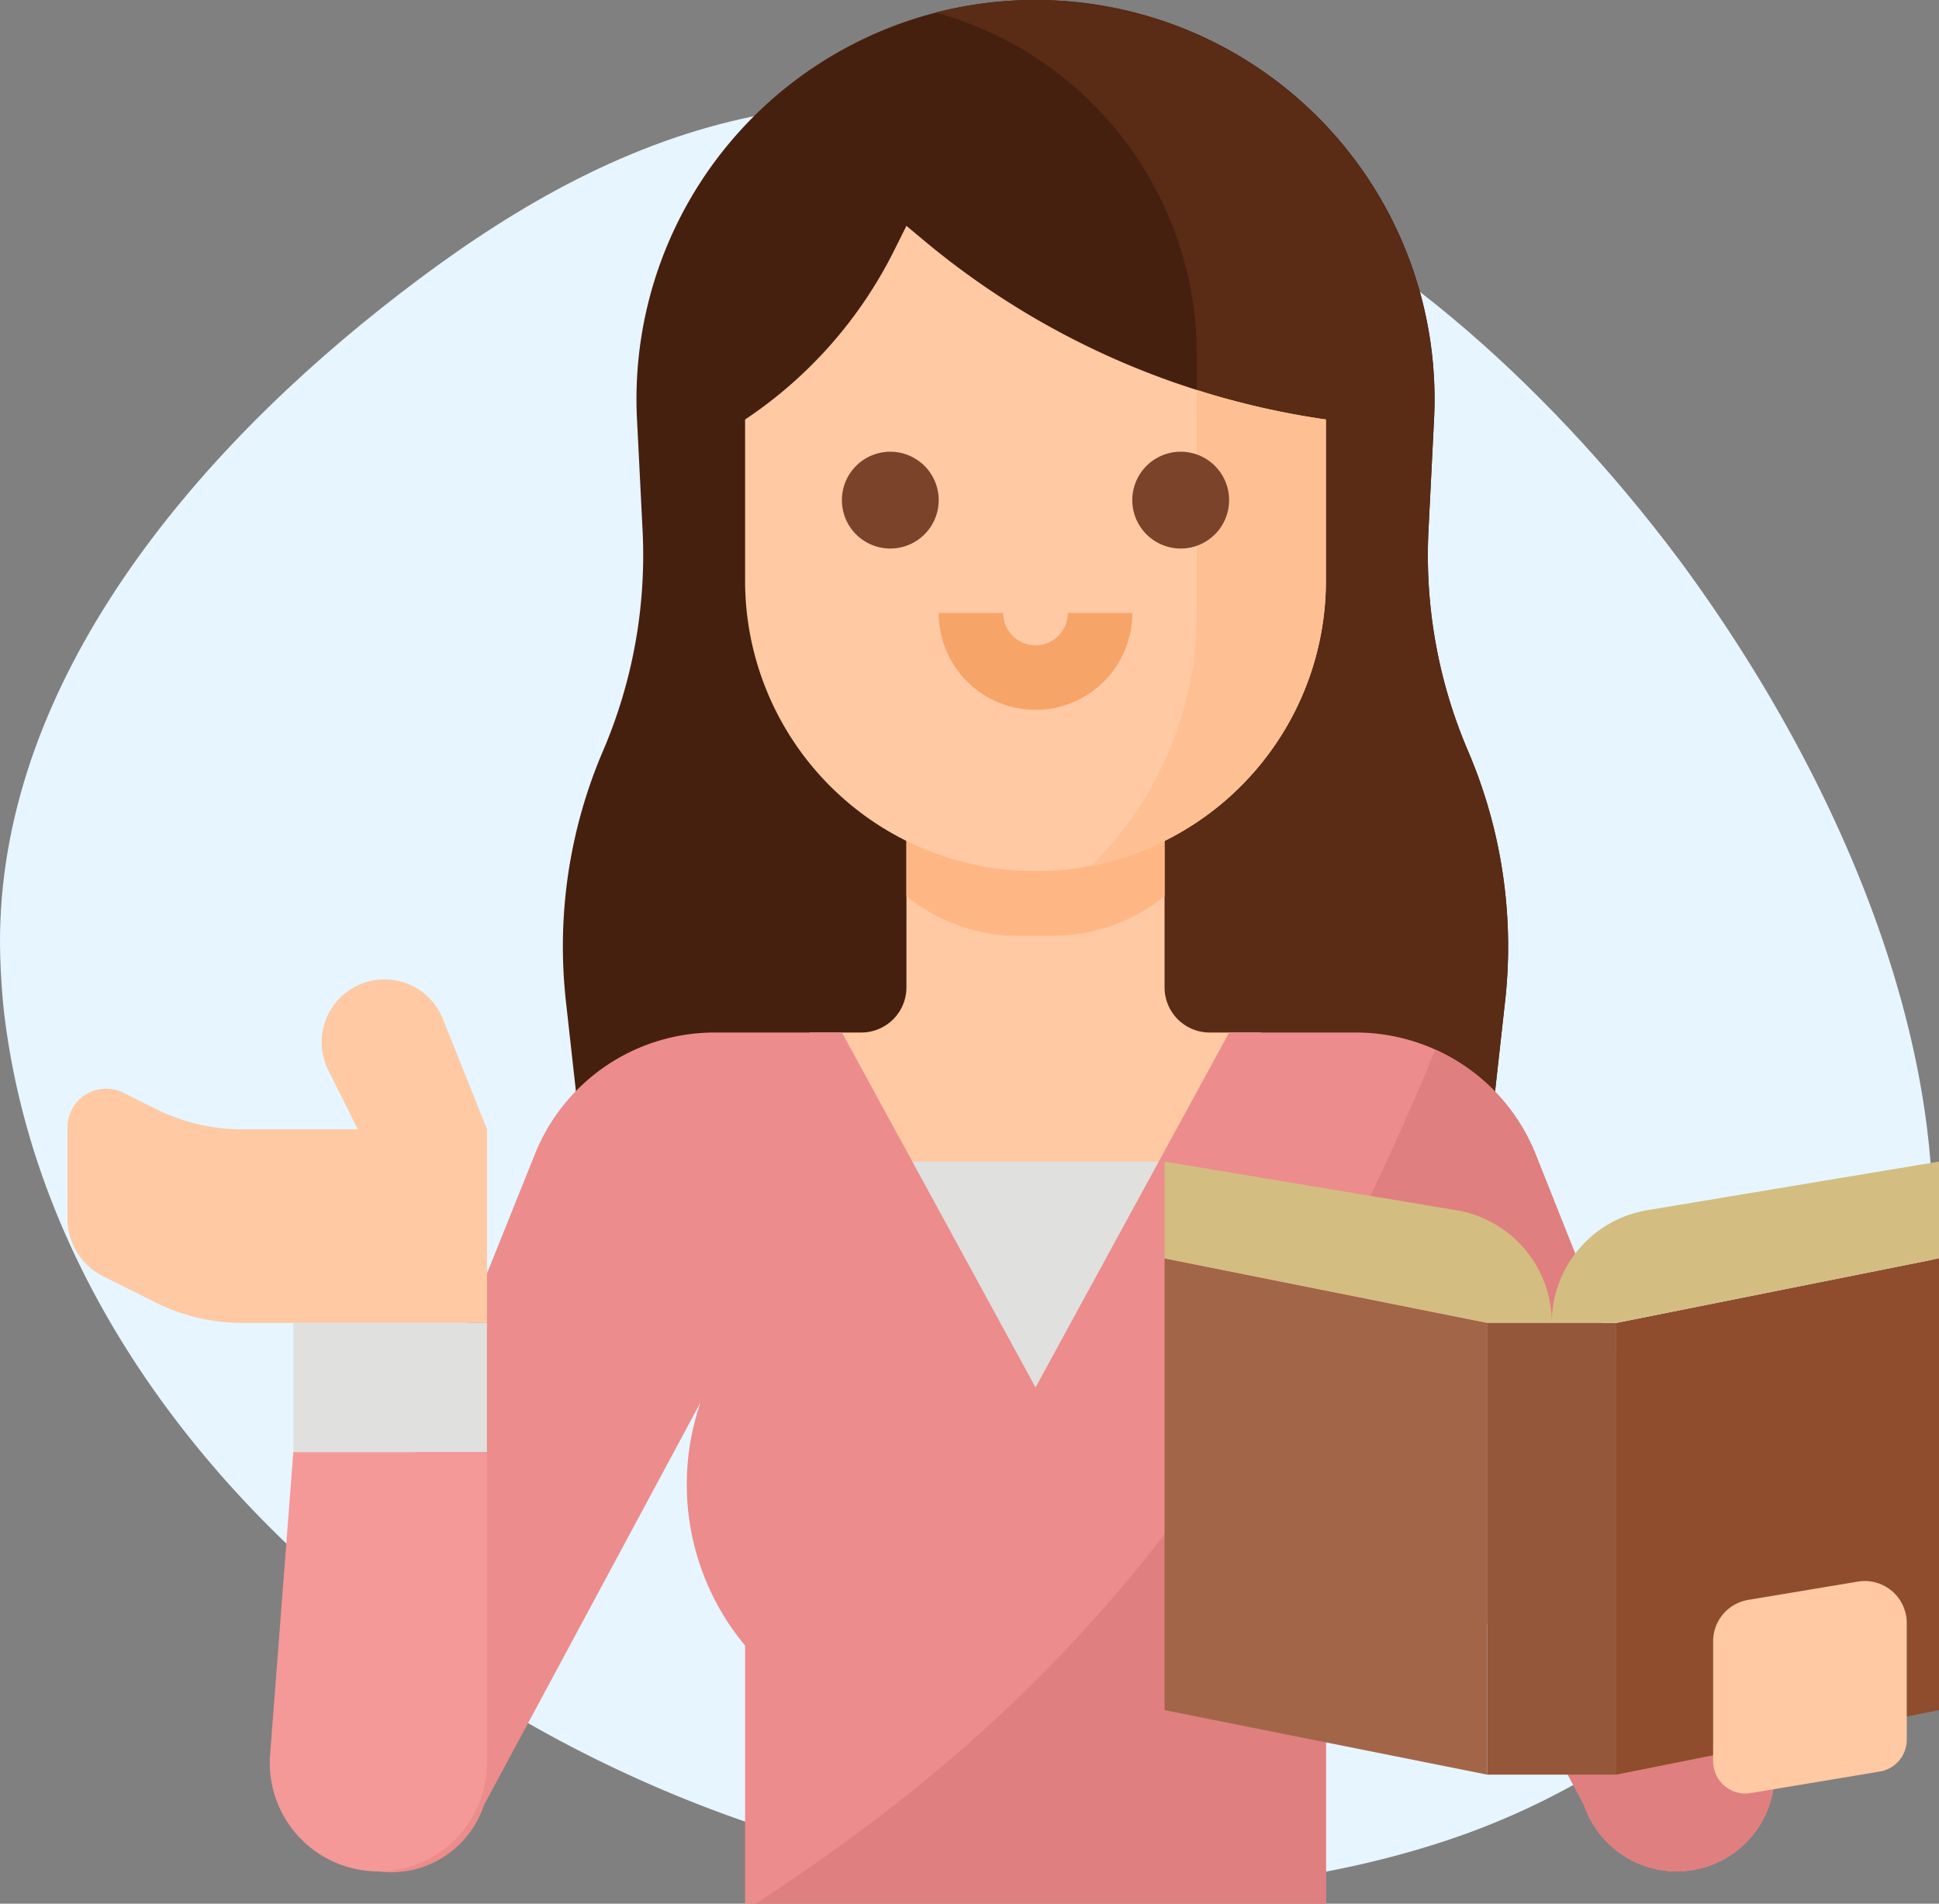 <svg xmlns="http://www.w3.org/2000/svg" xmlns:xlink="http://www.w3.org/1999/xlink" width="269.373" height="264.483" viewBox="0 0 269.373 264.483">
  <rect x="0" y="0" width="269.373" height="264.483" fill="#808080" stroke="none"/>
  <defs>
    <clipPath id="clip-path">
      <path id="Path_922" data-name="Path 922" d="M328.9,255.225a72.593,72.593,0,0,1-1.722,7.387c-8.539,29.48-33.659,54.5-65.047,64.8C174.958,356,63.271,288.94,60.813,202.95c-1.009-35.247,23.874-67.012,53.01-90.11,13.49-10.689,28.452-20.335,45.519-25.115,29.714-8.325,62.941-.635,88.416,15.633C292.852,132.152,338.35,202.38,328.9,255.225Z" transform="translate(-60.783 -84.336)"/>
    </clipPath>
  </defs>
  <g id="Teacher_New" data-name="Teacher New" transform="translate(-67.952 -59.103)">
    <g id="Group_345" data-name="Group 345" transform="translate(67.952 73.355)">
      <g id="Group_336" data-name="Group 336" transform="translate(0 0)" clip-path="url(#clip-path)">
        <path id="Path_921_1_" d="M328.031,253.862a72.685,72.685,0,0,1-1.718,7.366c-8.515,29.4-33.566,54.353-64.867,64.618C174.515,354.36,63.135,287.483,60.686,201.731c-1.006-35.149,23.808-66.827,52.864-89.861,13.454-10.659,28.375-20.28,45.393-25.046,29.632-8.3,62.766-.633,88.172,15.591C292.081,131.128,337.454,201.162,328.031,253.862Z" transform="translate(-60.778 -84.301)" fill="#e6f5ff"/>
      </g>
    </g>
    <g id="avatar" transform="translate(53.325 35.104)">
      <path id="Path_2334" data-name="Path 2334" d="M277.72,163.108l-1.479,13.308-1,8.966H149.726l-1-8.966-1.479-13.308a68.974,68.974,0,0,1,5.155-34.781A69.039,69.039,0,0,0,157.9,97.716l-.779-15.51a55.437,55.437,0,1,1,110.735,0l-.779,15.51a69.039,69.039,0,0,0,5.491,30.612,68.939,68.939,0,0,1,5.155,34.781Z" transform="translate(-54.002 -0.003)" fill="#46200e"/>
      <path id="Path_2335" data-name="Path 2335" d="M318.358,163.105l-1.479,13.308H266.571V127.1l8.966-17.931V73.31A49.359,49.359,0,0,0,239.26,25.742,55.5,55.5,0,0,1,308.491,82.2l-.779,15.51a69.039,69.039,0,0,0,5.491,30.612A68.938,68.938,0,0,1,318.358,163.105Z" transform="translate(-94.64 0)" fill="#5a2b15"/>
      <path id="Path_2336" data-name="Path 2336" d="M263.586,251.862a6.273,6.273,0,0,1-6.276-6.276V216H221.448v29.586a6.273,6.273,0,0,1-6.276,6.276H208v26.9h62.759v-26.9Z" transform="translate(-80.897 -84.414)" fill="#fec9a3"/>
      <path id="Path_2337" data-name="Path 2337" d="M252.634,238.414a24.6,24.6,0,0,0,15.228-5.5V216H232v16.917a24.6,24.6,0,0,0,15.228,5.5Z" transform="translate(-91.448 -84.414)" fill="#feb784"/>
      <path id="Path_2338" data-name="Path 2338" d="M272.69,106.9V129.31a40.345,40.345,0,0,1-80.69,0V106.9a60.817,60.817,0,0,0,20.677-23.422L214.414,80l2.544,2.124a111.643,111.643,0,0,0,37.8,20.677,111.8,111.8,0,0,0,17.931,4.1Z" transform="translate(-73.862 -24.621)" fill="#fec9a3"/>
      <path id="Path_2339" data-name="Path 2339" d="M310.392,124.786V147.2a40.362,40.362,0,0,1-32.637,39.609,49.133,49.133,0,0,0,14.706-35.126V120.69a111.792,111.792,0,0,0,17.931,4.1Z" transform="translate(-111.565 -42.511)" fill="#fec093"/>
      <path id="Path_2340" data-name="Path 2340" d="M222.724,149.448a6.724,6.724,0,1,1,6.724-6.724A6.724,6.724,0,0,1,222.724,149.448Z" transform="translate(-84.414 -49.242)" fill="#7a432a"/>
      <path id="Path_2341" data-name="Path 2341" d="M294.724,149.448a6.724,6.724,0,1,1,6.724-6.724A6.724,6.724,0,0,1,294.724,149.448Z" transform="translate(-116.069 -49.242)" fill="#7a432a"/>
      <path id="Path_2342" data-name="Path 2342" d="M253.448,189.448A13.463,13.463,0,0,1,240,176h8.966a4.483,4.483,0,1,0,8.966,0H266.9A13.463,13.463,0,0,1,253.448,189.448Z" transform="translate(-94.965 -66.828)" fill="#f7a468"/>
      <path id="Path_2343" data-name="Path 2343" d="M224,312h44.828v31.379H224Z" transform="translate(-87.931 -126.621)" fill="#e0e0de"/>
      <path id="Path_2344" data-name="Path 2344" d="M274.394,396.367a13.606,13.606,0,0,1-15.112-9.027l-29.609-55.547a34.909,34.909,0,0,1-6.253,33.38v35.862H142.73V365.172a34.965,34.965,0,0,1-6.186-33.794L106.454,387.34a13.6,13.6,0,1,1-25.827-8.54l32.915-81.928A26.888,26.888,0,0,1,138.5,280h17.679l26.9,49.31,26.9-49.31h17.612a26.919,26.919,0,0,1,24.991,16.962L285.114,378.8a13.609,13.609,0,0,1-10.719,17.567Z" transform="translate(-24.592 -112.552)" fill="#ec8c8c"/>
      <path id="Path_2345" data-name="Path 2345" d="M74.2,426.031,77.428,384h26.9v43.189a15.087,15.087,0,1,1-30.13-1.157Z" transform="translate(-22.049 -158.276)" fill="#f59898"/>
      <path id="Path_2346" data-name="Path 2346" d="M65.926,267.094a8.72,8.72,0,0,0-5.685,12.36l4.1,8.205H48.28a26.9,26.9,0,0,1-12.029-2.839l-4.467-2.233A5.379,5.379,0,0,0,24,287.4v12.651a8.966,8.966,0,0,0,4.956,8.019l7.3,3.648a26.9,26.9,0,0,0,12.028,2.839h34v-26.9l-6.139-15.346a8.72,8.72,0,0,0-10.212-5.218Z" transform="translate(0 -106.763)" fill="#fec9a3"/>
      <path id="Path_2347" data-name="Path 2347" d="M80,352h26.9v17.931H80Z" transform="translate(-24.621 -144.207)" fill="#e0e0de"/>
      <path id="Path_2348" data-name="Path 2348" d="M324.821,398.231a13.606,13.606,0,0,1-15.112-9.027L280.1,333.657a34.91,34.91,0,0,1-6.253,33.38V402.9H194.63c37-24.162,68.216-54.824,94.418-118.659A26.853,26.853,0,0,1,303,298.826l32.539,81.838a13.609,13.609,0,0,1-10.719,17.567Z" transform="translate(-75.018 -114.416)" fill="#e07f7f"/>
      <path id="Path_2349" data-name="Path 2349" d="M340.828,407.724,296,398.759V336l44.828,8.965Z" transform="translate(-119.586 -137.173)" fill="#a36548"/>
      <path id="Path_2350" data-name="Path 2350" d="M408,407.724l44.828-8.966V336L408,344.965Z" transform="translate(-168.828 -137.173)" fill="#8f4d2e"/>
      <path id="Path_2351" data-name="Path 2351" d="M376,352h17.931v62.759H376Z" transform="translate(-154.759 -144.207)" fill="#95573a"/>
      <path id="Path_2352" data-name="Path 2352" d="M349.793,334.414a15.876,15.876,0,0,0-13.265-15.659L296,312v13.448l44.828,8.966h8.966a15.876,15.876,0,0,1,13.265-15.659L403.586,312v13.448l-44.828,8.966Z" transform="translate(-119.586 -126.621)" fill="#d4bd81"/>
      <path id="Path_2353" data-name="Path 2353" d="M455.151,442.47l-17.931,2.989a4.483,4.483,0,0,1-5.22-4.422V424.375a5.835,5.835,0,0,1,4.875-5.756l15.225-2.538a5.835,5.835,0,0,1,6.8,5.756v16.21a4.483,4.483,0,0,1-3.746,4.422Z" transform="translate(-179.379 -172.346)" fill="#fec9a3"/>
    </g>
  </g>
</svg>
